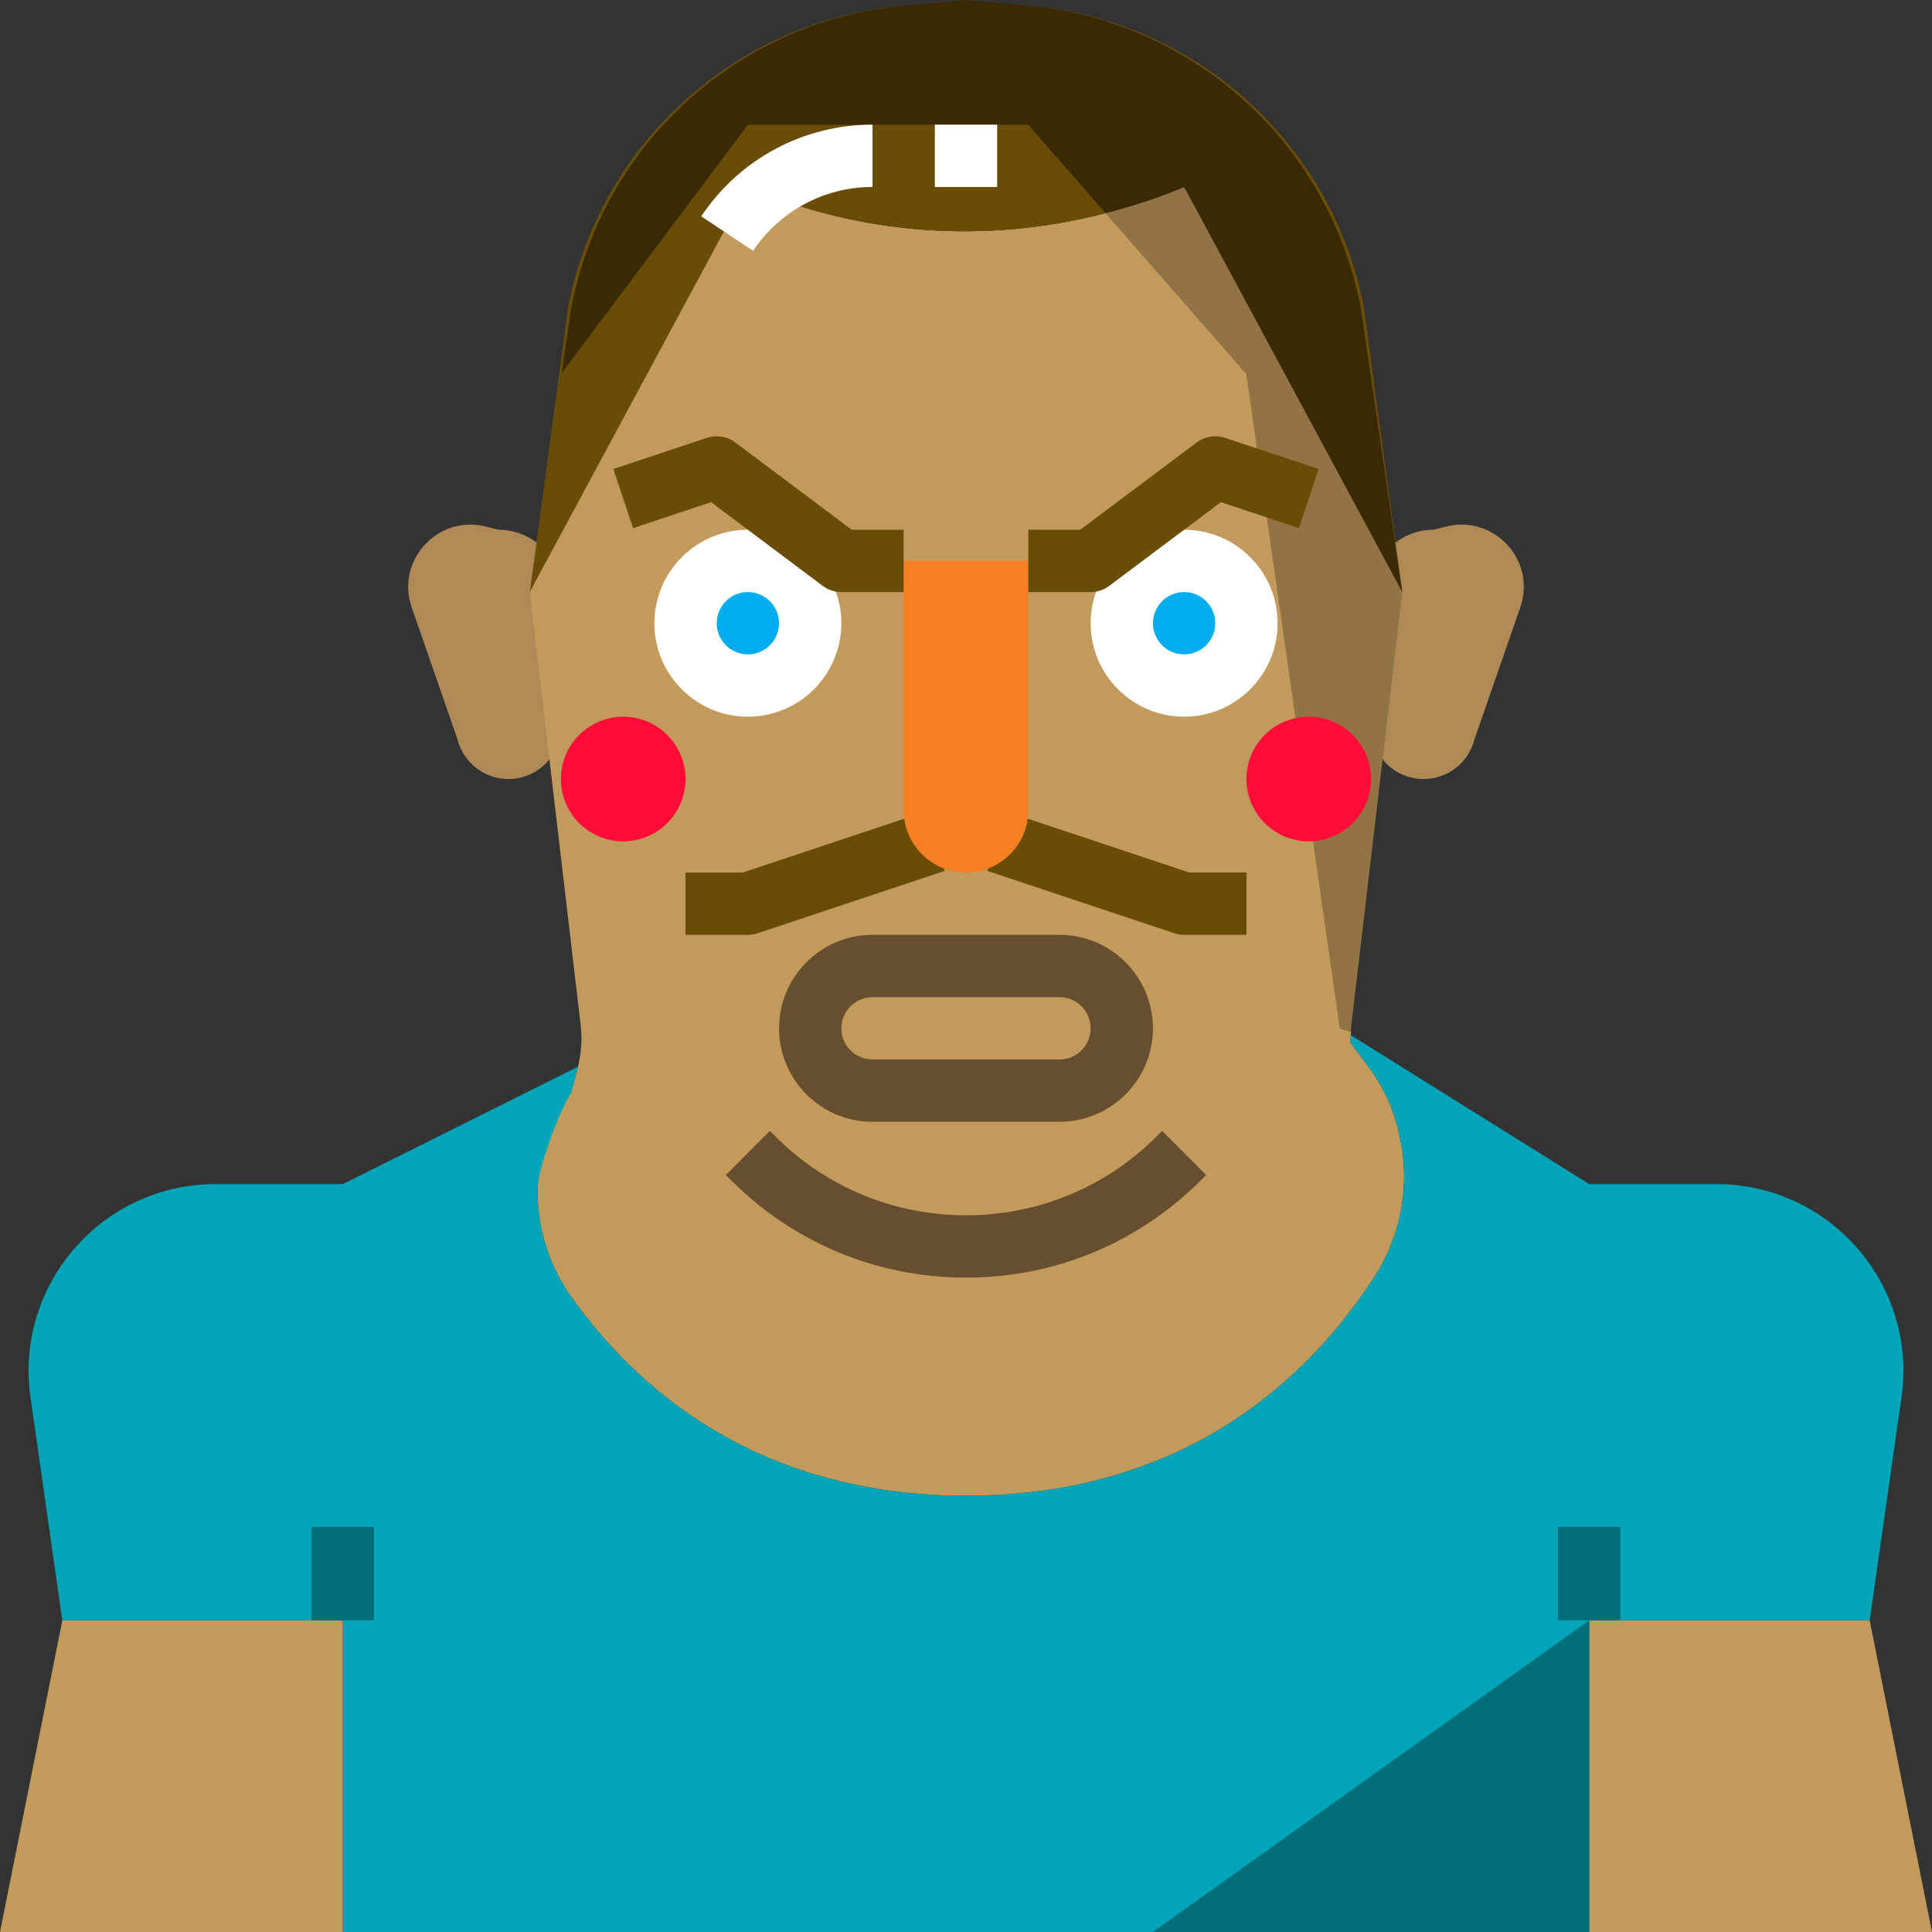 <svg height="512pt" viewBox="0 0 512 512" width="512pt" xmlns="http://www.w3.org/2000/svg"><rect x="0" y="0" width="512" height="512" fill="#333333" stroke="none"/><path d="m134.734 206.453c-6.387 0-11.949-4.348-13.5-10.539l-12.125-34.941c-4.305-12.398 6.875-24.621 19.605-21.438l3.414.852c9.121 0 16.516 7.395 16.516 16.516v35.637c0 7.684-6.227 13.914-13.91 13.914zm0 0" fill="#af8956"/><path d="m377.266 206.453c6.383 0 11.949-4.348 13.496-10.539l12.129-34.941c4.305-12.398-6.875-24.621-19.609-21.438l-3.41.852c-9.121 0-16.516 7.395-16.516 16.516v35.637c0 7.684 6.227 13.914 13.91 13.914zm0 0" fill="#af8956"/><path d="m293.027 56.473 37.293 42.625 24.777 173.418 2.934.98c.004-.695 0-1.363.121-2.137l13.461-114.457-1.617-11.027-56.191-96.324c-6.77 2.898-13.742 5.086-20.777 6.922zm0 0" fill="#927444"/><path d="m362.281 282.18-4.375-5.863c0-.66 0-1.324.082-1.984-.023-.277.043-.566.047-.836l-2.938-.98-24.773-173.418-37.297-42.625c-31.336 8.18-64.691 5.992-94.832-6.926l-56.191 96.328-1.617 11.027 13.461 114.457c.168 1.32.25 2.559.25 3.797 0 2.562-.332 5.039-.91 7.434v.082c-.328 1.406-.742 2.727-1.238 3.965-1.238 3.219-2.973 6.191-5.121 8.836-2.891 6.359-4.375 13.211-4.375 20.148 0 9.332 2.641 18.664 8.09 26.84.332.578.746 1.074 1.074 1.57 9.25 12.883 22.379 26.59 40.547 36.664 1.238.746 2.645 1.488 3.965 2.148.414.246.824.414 1.32.66 1.816.91 3.715 1.734 5.617 2.559.66.332 1.238.578 1.898.746 1.57.742 3.137 1.32 4.789 1.898.742.328 1.57.578 2.395.824 1.984.746 4.129 1.32 6.277 1.898.414.168.824.332 1.32.414 2.23.578 4.461 1.074 6.773 1.57.578.164 1.074.246 1.648.332 2.645.578 5.453.988 8.262 1.402h.246c3.055.414 6.109.742 9.332.91 3.219.246 6.605.328 9.992.328 3.055 0 5.945-.082 8.836-.246h.414c2.227-.164 4.457-.332 6.605-.578h.082c1.156-.082 2.312-.25 3.469-.414 2.145-.246 4.211-.578 6.273-.91 2.727-.492 5.453-1.07 8.094-1.73 1.902-.496 3.715-.992 5.535-1.488.66-.246 1.402-.414 2.062-.66 2.312-.742 4.625-1.488 6.855-2.395 2.312-.828 4.543-1.734 6.688-2.727 2.148-.91 4.211-1.98 6.195-3.055h.164c1.816-.992 3.469-1.898 5.121-2.891.246-.164.492-.246.66-.414 1.402-.824 2.809-1.73 4.047-2.559 1.32-.824 2.559-1.652 3.715-2.559 9.168-6.523 16.766-13.875 23.039-21.305 1.156-1.324 2.23-2.727 3.223-4.047 1.074-1.32 1.98-2.559 2.891-3.801 1.484-2.062 2.887-4.129 4.211-6.109.082-.168.164-.25.246-.414 7.184-11.312 9.332-24.691 6.441-37.242-1.402-6.609-4.293-13.051-8.586-18.664zm0 0" fill="#c29a5b"/><g fill="#6a4d05"><path d="m148.645 99.098.262-.348 2.465-16.832c8.176-43.602 44.262-76.469 88.441-80.434l16.188-1.484-17.148 1.559c-43.707 3.973-79.594 36.219-88.203 79.254l-10.262 76.09 1.613-11.027 6.906-47.125zm0 0"/><path d="m360.629 81.918 9.367 63.957 1.617 11.027-10.266-76.09c-8.605-43.035-44.492-75.281-88.199-79.254l-17.148-1.559 16.188 1.488c44.18 3.961 80.266 36.828 88.441 80.43zm0 0"/><path d="m293.027 56.473-20.512-23.441h-74.32l-49.289 65.719-8.52 58.152 57.805-107.355c30.145 12.918 63.5 15.105 94.836 6.926zm0 0"/></g><path d="m151.371 81.918-2.465 16.832 49.289-65.719h74.32l20.512 23.441c7.039-1.84 14.008-4.023 20.777-6.926l57.809 107.355-10.984-74.984c-8.176-43.602-44.262-76.469-88.441-80.434l-16.188-1.484-16.188 1.488c-44.18 3.961-80.266 36.828-88.441 80.43zm0 0" fill="#3a2a03"/><path d="m503.906 370.375-8.422 59.043h-74.324v82.582h-330.32v-82.582h-74.324l-8.422-59.043c-4.293-29.895 18.91-56.57 49.051-56.57h33.695l62.348-31.133c-.332 1.406-1.41 5.887-1.906 7.125-2.062 2.809-8.828 18.891-8.828 25.824 0 9.332 2.641 18.664 8.09 26.84.332.578.746 1.074 1.074 1.57 9.25 12.883 22.379 26.59 40.547 36.664 1.238.746 2.645 1.488 3.965 2.148.414.246.824.414 1.32.66 1.816.91 3.715 1.734 5.617 2.559.66.332 1.238.578 1.898.746 1.57.742 3.137 1.32 4.789 1.898.742.328 1.57.578 2.395.824 1.984.746 4.129 1.32 6.277 1.898.414.168.824.332 1.32.414 2.148.578 4.461 1.156 6.773 1.57.578.164 1.074.246 1.648.332 2.645.578 5.453.988 8.262 1.402h.246c3.055.414 6.109.742 9.332.91 3.219.246 6.605.328 9.992.328 3.055 0 5.945-.082 8.836-.246h.414c2.227-.164 4.457-.332 6.605-.578h.082c1.156-.082 2.312-.25 3.469-.414 2.145-.246 4.211-.578 6.273-.91 2.727-.492 5.453-1.07 8.094-1.73 1.902-.496 3.715-.992 5.535-1.488.66-.246 1.402-.414 2.062-.66 2.395-.66 4.625-1.488 6.855-2.395 2.312-.828 4.543-1.734 6.688-2.727 2.148-.91 4.211-1.98 6.195-3.055h.164c1.816-.992 3.469-1.898 5.121-2.891.246-.164.492-.246.66-.414 1.402-.824 2.809-1.73 4.047-2.559 1.32-.824 2.559-1.652 3.715-2.559 9.168-6.523 16.766-13.875 23.039-21.305 1.156-1.324 2.23-2.727 3.223-4.047 1.074-1.32 1.98-2.559 2.891-3.801 1.484-2.062 2.887-4.129 4.211-6.109.082-.168.164-.25.246-.414 7.184-11.312 9.332-24.691 6.441-37.242-1.402-6.609-4.293-13.051-8.586-18.664l-4.379-5.863c0-.66 0-1.32.082-1.984l63.176 39.477h33.691c30.145-.004 53.348 26.672 49.055 56.566zm0 0" fill="#00a5b8"/><path d="m90.84 429.418h-74.324l-16.516 82.582h90.84zm0 0" fill="#c29a5b"/><path d="m421.16 429.418h74.324l16.516 82.582h-90.84zm0 0" fill="#c29a5b"/><path d="m82.582 404.645h16.516v24.773h-16.516zm0 0" fill="#006f79"/><path d="m412.902 404.645h16.516v24.773h-16.516zm0 0" fill="#006f79"/><path d="m280.773 297.289h-49.547c-13.66 0-24.773-11.113-24.773-24.773s11.113-24.773 24.773-24.773h49.547c13.66 0 24.773 11.113 24.773 24.773s-11.113 24.773-24.773 24.773zm-49.547-33.031c-4.559 0-8.258 3.707-8.258 8.258 0 4.555 3.699 8.258 8.258 8.258h49.547c4.559 0 8.258-3.703 8.258-8.258 0-4.551-3.699-8.258-8.258-8.258zm0 0" fill="#664e2f"/><path d="m198.195 247.742h-16.52v-16.516h15.18l48.273-16.094 5.227 15.668-49.547 16.52c-.848.281-1.727.422-2.613.422zm0 0" fill="#6a4d05"/><path d="m330.324 247.742h-16.52c-.887 0-1.766-.141-2.609-.426l-49.551-16.516 5.227-15.668 48.277 16.09h15.176zm0 0" fill="#6a4d05"/><path d="m256 231.227c-9.121 0-16.516-7.395-16.516-16.516v-66.066h33.031v66.066c0 9.121-7.395 16.516-16.516 16.516zm0 0" fill="#f58021"/><path d="m330.324 165.16c0 9.121-7.395 16.516-16.52 16.516-9.121 0-16.516-7.395-16.516-16.516s7.395-16.516 16.516-16.516c9.125 0 16.52 7.395 16.52 16.516zm0 0" fill="#00aeef"/><path d="m313.805 189.934c-13.66 0-24.773-11.109-24.773-24.773 0-13.66 11.113-24.773 24.773-24.773 13.664 0 24.777 11.113 24.777 24.773 0 13.664-11.113 24.773-24.777 24.773zm0-33.031c-4.555 0-8.258 3.707-8.258 8.258 0 4.555 3.703 8.258 8.258 8.258 4.559 0 8.262-3.703 8.262-8.258 0-4.551-3.703-8.258-8.262-8.258zm0 0" fill="#fff"/><path d="m214.711 165.16c0 9.121-7.395 16.516-16.516 16.516-9.125 0-16.52-7.395-16.52-16.516s7.395-16.516 16.52-16.516c9.121 0 16.516 7.395 16.516 16.516zm0 0" fill="#00aeef"/><path d="m198.195 189.934c-13.664 0-24.777-11.109-24.777-24.773 0-13.66 11.113-24.773 24.777-24.773 13.66 0 24.773 11.113 24.773 24.773 0 13.664-11.113 24.773-24.773 24.773zm0-33.031c-4.559 0-8.262 3.707-8.262 8.258 0 4.555 3.703 8.258 8.262 8.258 4.555 0 8.258-3.703 8.258-8.258 0-4.551-3.703-8.258-8.258-8.258zm0 0" fill="#fff"/><path d="m239.484 156.902h-16.516c-1.793 0-3.523-.578-4.953-1.652l-29.57-22.176-20.672 6.891-5.227-15.672 24.777-8.258c2.57-.855 5.402-.402 7.562 1.23l30.832 23.121h13.766zm0 0" fill="#6a4d05"/><path d="m289.031 156.902h-16.516v-16.516h13.766l30.832-23.121c2.16-1.633 4.992-2.086 7.562-1.23l24.777 8.258-5.227 15.672-20.672-6.891-29.57 22.176c-1.43 1.074-3.16 1.652-4.953 1.652zm0 0" fill="#6a4d05"/><path d="m256 338.582c-23.508 0-45.605-9.156-62.227-25.781l-1.41-1.406 11.66-11.691 1.418 1.414c13.508 13.512 31.461 20.949 50.559 20.949 19.094 0 37.047-7.438 50.547-20.941l1.426-1.422 11.664 11.691-1.422 1.414c-16.609 16.617-38.707 25.773-62.215 25.773zm0 0" fill="#664e2f"/><path d="m181.676 206.453c0 9.121-7.395 16.516-16.516 16.516s-16.516-7.395-16.516-16.516c0-9.125 7.395-16.52 16.516-16.52s16.516 7.395 16.516 16.52zm0 0" fill="#ff0c38"/><path d="m363.355 206.453c0 9.121-7.395 16.516-16.516 16.516-9.125 0-16.52-7.395-16.52-16.516 0-9.125 7.395-16.52 16.52-16.52 9.121 0 16.516 7.395 16.516 16.52zm0 0" fill="#ff0c38"/><path d="m421.16 429.418-115.613 82.582h115.613zm0 0" fill="#006f79"/><path d="m199.582 66.484-13.742-9.16c10.145-15.211 27.109-24.293 45.387-24.293v16.52c-12.742-.004-24.574 6.328-31.645 16.934zm0 0" fill="#fff"/><path d="m247.742 33.031h16.516v16.52h-16.516zm0 0" fill="#fff"/></svg>